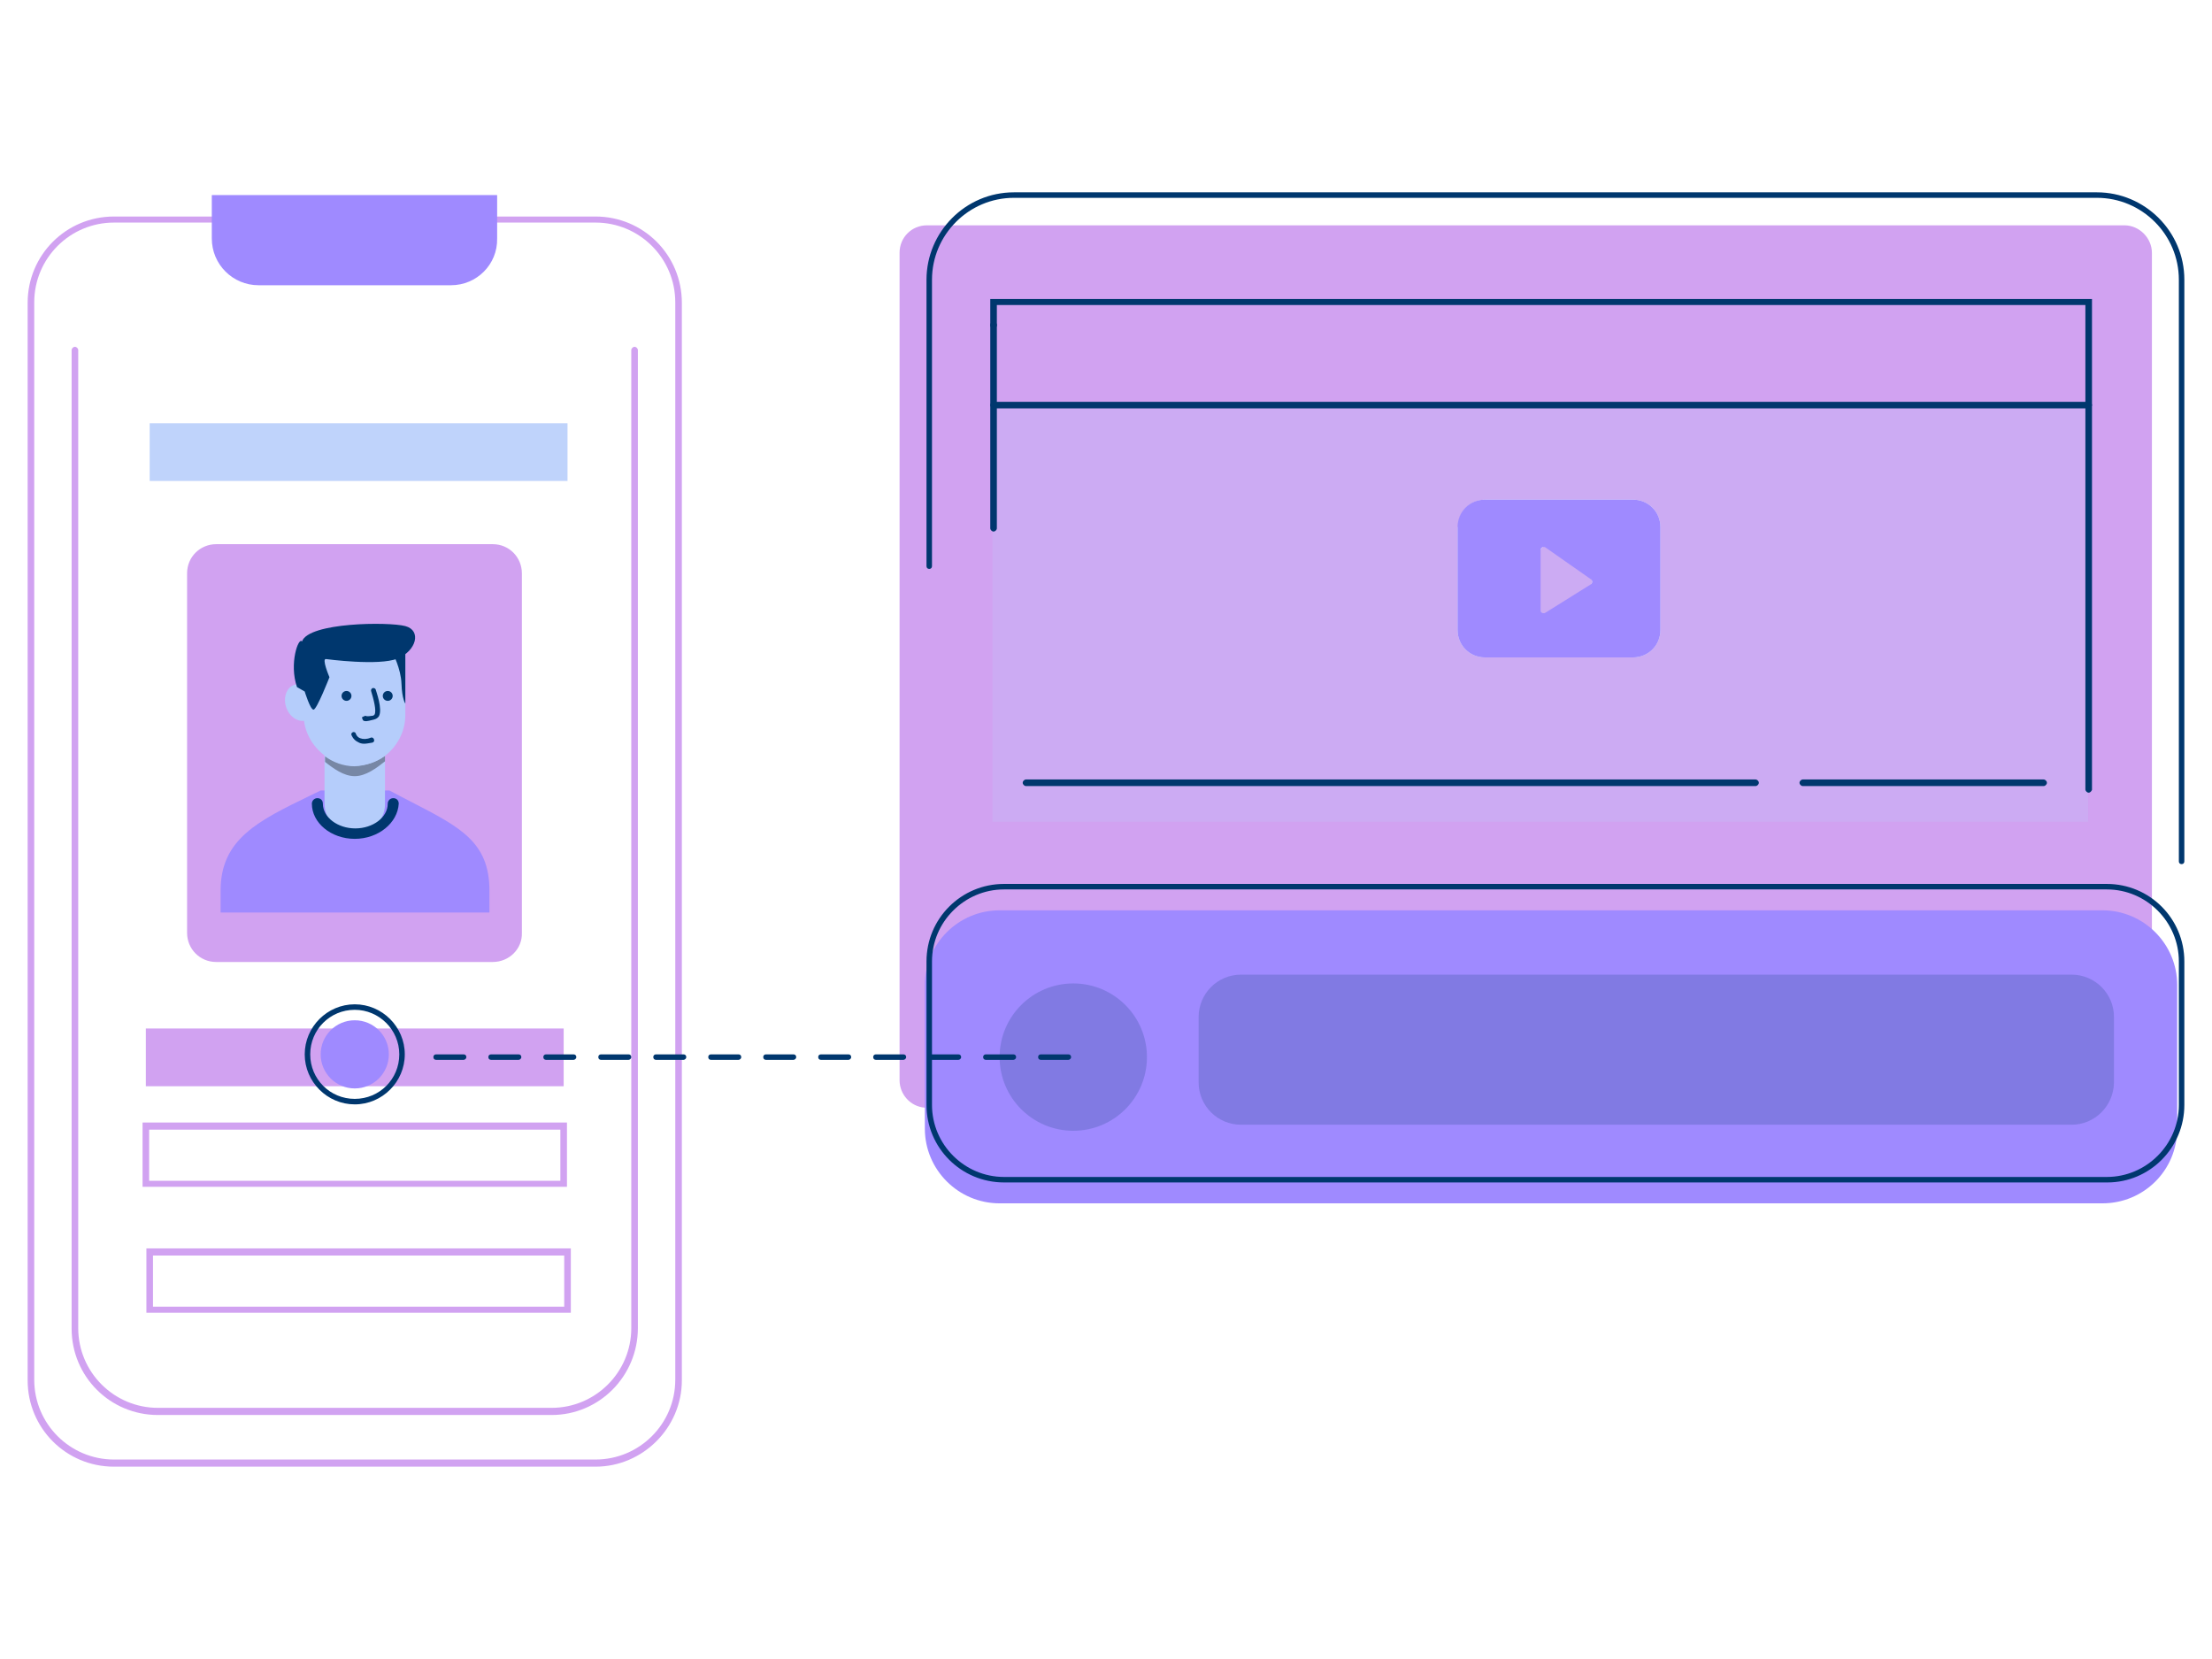 <svg width="200" height="150" viewBox="0 0 200 150" fill="none" xmlns="http://www.w3.org/2000/svg">
<path d="M53.847 132.61H10.304C5.979 132.61 2.5 129.131 2.5 124.806V27.381C2.5 23.056 5.979 19.577 10.304 19.577H53.847C58.172 19.577 61.651 23.056 61.651 27.381V124.806C61.651 129.081 58.122 132.61 53.847 132.61ZM10.304 20.124C6.327 20.124 3.096 23.355 3.096 27.331V124.757C3.096 128.733 6.327 131.964 10.304 131.964H53.847C57.824 131.964 61.055 128.733 61.055 124.757V27.331C61.055 23.355 57.824 20.124 53.847 20.124H10.304Z" fill="#D1A2F1"/>
<path fill-rule="evenodd" clip-rule="evenodd" d="M83.82 20.372H192.082C193.424 20.372 194.567 21.516 194.567 22.858V97.667C194.567 99.058 193.474 100.152 192.082 100.152H83.82H83.621C82.329 100.053 81.335 98.959 81.335 97.667V22.858C81.335 21.466 82.428 20.372 83.82 20.372ZM134.322 45.176C132.931 45.176 131.837 46.27 131.837 47.661H131.787V56.957C131.787 58.349 132.881 59.442 134.273 59.442H147.644C149.036 59.442 150.129 58.349 150.129 56.957V47.661C150.129 46.27 149.036 45.176 147.644 45.176H134.322ZM19.549 86.979H44.552C46.043 86.979 47.236 85.786 47.186 84.344V51.836C47.186 50.395 46.043 49.202 44.552 49.202H19.549C18.108 49.202 16.915 50.345 16.915 51.836V84.344C16.915 85.786 18.058 86.979 19.549 86.979ZM50.964 92.993H13.187V98.213H50.964V92.993ZM12.889 107.309H51.263V101.493H12.889V107.309ZM50.666 106.762H13.486V102.14H50.666V106.762ZM51.611 118.692H13.237V112.876H51.611V118.692ZM13.833 118.145H51.014V113.522H13.833V118.145ZM139.244 55.018V49.898C139.244 49.501 139.691 49.252 139.989 49.501L143.717 52.185C144.016 52.384 144.016 52.782 143.717 52.98L139.989 55.416C139.691 55.664 139.244 55.416 139.244 55.018Z" fill="#D1A2F1"/>
<path opacity="0.19" d="M188.801 36.626H89.735V74.303H188.801V36.626Z" fill="#B5CDFB"/>
<path fill-rule="evenodd" clip-rule="evenodd" d="M40.773 25.79H23.376C21.04 25.79 19.151 23.901 19.151 21.565V17.638H44.949V21.565C44.998 23.901 43.109 25.79 40.773 25.79ZM190.093 108.801H90.381C86.653 108.801 83.621 105.769 83.621 102.041V89.067C83.621 85.339 86.653 82.307 90.381 82.307H190.093C193.821 82.307 196.853 85.339 196.853 89.067V102.041C196.853 105.818 193.821 108.801 190.093 108.801ZM19.946 82.506H44.203H44.253V80.518C44.253 76.15 41.62 74.792 37.269 72.549L37.267 72.548C36.617 72.213 35.929 71.859 35.206 71.471H28.993C28.66 71.635 28.332 71.794 28.01 71.95C23.34 74.219 19.946 75.868 19.946 80.518V82.506ZM32.076 98.412C33.778 98.412 35.158 97.032 35.158 95.33C35.158 93.628 33.778 92.248 32.076 92.248C30.374 92.248 28.994 93.628 28.994 95.33C28.994 97.032 30.374 98.412 32.076 98.412ZM150.129 47.661V56.956C150.129 58.349 149.035 59.442 147.643 59.442H134.272C132.881 59.442 131.787 58.349 131.787 56.956V47.661C131.787 46.27 132.881 45.176 134.272 45.176H147.643C149.035 45.176 150.129 46.27 150.129 47.661ZM139.297 55.158C139.297 55.381 139.542 55.517 139.731 55.399L143.824 52.841C143.996 52.733 144.003 52.484 143.836 52.368L139.743 49.503C139.555 49.371 139.297 49.506 139.297 49.735V55.158Z" fill="#9F8AFF"/>
<path d="M197.251 78.131C197.102 78.131 197.003 78.032 197.003 77.883V25.293C197.003 21.217 193.673 17.887 189.597 17.887H91.674C87.598 17.887 84.267 21.217 84.267 25.293V51.19C84.267 51.339 84.168 51.438 84.019 51.438C83.87 51.438 83.77 51.339 83.77 51.19V25.293C83.77 20.968 87.3 17.389 91.674 17.389H189.597C193.921 17.389 197.5 20.919 197.5 25.293V77.883C197.5 78.032 197.401 78.131 197.251 78.131Z" fill="#00376E"/>
<path d="M190.541 106.912H90.779C86.902 106.912 83.77 103.781 83.77 99.903V86.93C83.77 83.053 86.902 79.921 90.779 79.921H190.491C194.368 79.921 197.5 83.053 197.5 86.93V99.903C197.5 103.781 194.368 106.912 190.541 106.912ZM90.779 80.418C87.2 80.418 84.267 83.351 84.267 86.93V99.903C84.267 103.482 87.2 106.415 90.779 106.415H190.491C194.07 106.415 197.003 103.482 197.003 99.903V86.93C197.003 83.351 194.07 80.418 190.491 80.418H90.779Z" fill="#00376E"/>
<path opacity="0.19" d="M97.041 102.24C100.72 102.24 103.702 99.257 103.702 95.579C103.702 91.9 100.72 88.918 97.041 88.918C93.363 88.918 90.381 91.9 90.381 95.579C90.381 99.257 93.363 102.24 97.041 102.24Z" fill="#00376E"/>
<path opacity="0.19" d="M187.309 101.693H112.202C110.114 101.693 108.375 100.003 108.375 97.865V91.951C108.375 89.863 110.065 88.123 112.202 88.123H187.309C189.397 88.123 191.137 89.813 191.137 91.951V97.915C191.087 100.003 189.397 101.693 187.309 101.693Z" fill="#00376E"/>
<path d="M89.834 48.059C89.685 48.059 89.536 47.91 89.536 47.761V29.369C89.536 29.22 89.685 29.071 89.834 29.071C89.984 29.071 90.132 29.22 90.132 29.369V47.761C90.132 47.91 89.984 48.059 89.834 48.059Z" fill="#00376E"/>
<path d="M188.851 71.67C188.701 71.67 188.552 71.521 188.552 71.372V27.58H90.132V29.419C90.132 29.568 89.984 29.717 89.834 29.717C89.685 29.717 89.536 29.568 89.536 29.419V27.033H189.149V71.421C189.099 71.521 189 71.67 188.851 71.67Z" fill="#00376E"/>
<path d="M188.851 36.924H89.834C89.685 36.924 89.536 36.775 89.536 36.626C89.536 36.477 89.685 36.328 89.834 36.328H188.851C189 36.328 189.149 36.477 189.149 36.626C189.149 36.775 189 36.924 188.851 36.924Z" fill="#00376E"/>
<path d="M158.728 71.073H92.767C92.618 71.073 92.469 70.924 92.469 70.775C92.469 70.626 92.618 70.477 92.767 70.477H158.728C158.877 70.477 159.027 70.626 159.027 70.775C159.027 70.924 158.877 71.073 158.728 71.073Z" fill="#00376E"/>
<path d="M184.775 71.073H163.003C162.854 71.073 162.705 70.924 162.705 70.775C162.705 70.626 162.854 70.477 163.003 70.477H184.775C184.924 70.477 185.073 70.626 185.073 70.775C185.073 70.924 184.924 71.073 184.775 71.073Z" fill="#00376E"/>
<path d="M49.87 127.938H14.28C9.956 127.938 6.476 124.458 6.476 120.134V31.655C6.476 31.506 6.625 31.357 6.774 31.357C6.923 31.357 7.073 31.506 7.073 31.655V120.084C7.073 124.061 10.303 127.292 14.28 127.292H49.87C53.847 127.292 57.078 124.061 57.078 120.084V31.655C57.078 31.506 57.227 31.357 57.376 31.357C57.525 31.357 57.674 31.506 57.674 31.655V120.084C57.674 124.409 54.195 127.938 49.87 127.938Z" fill="#D1A2F1"/>
<path d="M32.075 75.397C30.584 75.397 29.341 74.155 29.341 72.663V66.897C29.341 65.406 30.584 64.163 32.075 64.163C33.566 64.163 34.809 65.406 34.809 66.897V72.713C34.809 74.204 33.566 75.397 32.075 75.397Z" fill="#B5CDFB"/>
<path d="M32.075 75.845C29.938 75.845 28.198 74.404 28.198 72.664C28.198 72.415 28.397 72.167 28.695 72.167C28.994 72.167 29.192 72.366 29.192 72.664C29.192 73.907 30.535 74.901 32.125 74.901C33.716 74.901 35.058 73.907 35.058 72.664C35.058 72.415 35.257 72.167 35.555 72.167C35.853 72.167 36.052 72.366 36.052 72.664C35.953 74.404 34.213 75.845 32.075 75.845Z" fill="#00376E"/>
<path opacity="0.34" d="M34.809 68.339V68.836C34.063 69.433 33.069 70.178 32.075 70.178C31.081 70.178 30.137 69.482 29.391 68.886V68.389C30.137 68.936 31.081 69.284 32.075 69.284C33.069 69.234 34.014 68.886 34.809 68.339Z" fill="black"/>
<path d="M36.648 58.795V64.661C36.648 66.152 35.903 67.494 34.809 68.339C34.014 68.936 33.069 69.234 32.075 69.234C31.081 69.234 30.137 68.886 29.391 68.339C28.248 67.494 27.453 66.152 27.453 64.611V61.977C27.453 59.442 29.491 57.354 32.075 57.354C33.268 57.354 34.362 57.105 35.157 57.105C36.052 57.105 36.648 57.453 36.648 58.795Z" fill="#B5CDFB"/>
<path d="M27.698 65.12C28.399 64.88 28.722 63.969 28.419 63.086C28.117 62.203 27.303 61.682 26.602 61.923C25.901 62.163 25.578 63.074 25.88 63.957C26.183 64.84 26.997 65.361 27.698 65.12Z" fill="#B5CDFB"/>
<path d="M32.92 67.245C32.721 67.245 32.523 67.195 32.373 67.096C31.926 66.897 31.777 66.45 31.777 66.45C31.727 66.35 31.826 66.201 31.926 66.201C32.026 66.151 32.175 66.251 32.175 66.35C32.175 66.35 32.274 66.648 32.572 66.748C32.821 66.847 33.169 66.847 33.517 66.698C33.616 66.648 33.765 66.698 33.815 66.847C33.864 66.996 33.815 67.096 33.666 67.145C33.367 67.195 33.119 67.245 32.92 67.245Z" fill="#00376E"/>
<path d="M33.118 65.207C32.87 65.207 32.82 65.158 32.77 65.009L32.721 64.859L32.919 64.76C33.019 64.71 33.069 64.71 33.168 64.76C33.267 64.76 33.416 64.76 33.715 64.71C33.764 64.71 33.814 64.661 33.864 64.611C34.063 64.263 33.764 63.169 33.566 62.523C33.516 62.424 33.566 62.275 33.665 62.225C33.764 62.175 33.914 62.225 33.963 62.325C34.013 62.523 34.609 64.114 34.261 64.76C34.162 64.909 34.013 65.009 33.814 65.058C33.416 65.158 33.218 65.207 33.118 65.207Z" fill="#00376E"/>
<path d="M31.33 63.368C31.577 63.368 31.777 63.168 31.777 62.921C31.777 62.674 31.577 62.474 31.33 62.474C31.082 62.474 30.882 62.674 30.882 62.921C30.882 63.168 31.082 63.368 31.33 63.368Z" fill="#00376E"/>
<path d="M35.058 63.368C35.305 63.368 35.505 63.168 35.505 62.921C35.505 62.674 35.305 62.474 35.058 62.474C34.811 62.474 34.61 62.674 34.61 62.921C34.61 63.168 34.811 63.368 35.058 63.368Z" fill="#00376E"/>
<path d="M29.49 59.591C29.49 59.591 34.262 60.237 35.952 59.541C37.642 58.846 38.139 57.006 36.648 56.608C35.157 56.211 27.899 56.261 27.303 58.001C27.005 57.553 26.11 59.989 26.855 62.126L27.552 62.524C27.552 62.524 28.049 64.164 28.347 64.164C28.645 64.164 29.788 61.231 29.788 61.231C29.788 61.231 29.043 59.492 29.49 59.591Z" fill="#00376E"/>
<path d="M35.505 59.044C35.505 59.044 36.251 60.436 36.301 61.828C36.35 63.22 36.649 63.617 36.649 63.617V58.796L35.505 59.044Z" fill="#00376E"/>
<path opacity="0.86" d="M51.312 38.267H13.534V43.486H51.312V38.267Z" fill="#B5CDFB"/>
<path d="M96.596 95.828H94.11C93.961 95.828 93.862 95.728 93.862 95.579C93.862 95.43 93.961 95.331 94.11 95.331H96.596C96.745 95.331 96.844 95.43 96.844 95.579C96.844 95.728 96.695 95.828 96.596 95.828ZM91.625 95.828H89.139C88.99 95.828 88.891 95.728 88.891 95.579C88.891 95.43 88.99 95.331 89.139 95.331H91.625C91.774 95.331 91.873 95.43 91.873 95.579C91.873 95.728 91.724 95.828 91.625 95.828ZM86.654 95.828H84.169C84.02 95.828 83.92 95.728 83.92 95.579C83.92 95.43 84.02 95.331 84.169 95.331H86.654C86.803 95.331 86.903 95.43 86.903 95.579C86.903 95.728 86.754 95.828 86.654 95.828ZM81.683 95.828H79.198C79.049 95.828 78.95 95.728 78.95 95.579C78.95 95.43 79.049 95.331 79.198 95.331H81.683C81.832 95.331 81.932 95.43 81.932 95.579C81.932 95.728 81.783 95.828 81.683 95.828ZM76.713 95.828H74.228C74.078 95.828 73.979 95.728 73.979 95.579C73.979 95.43 74.078 95.331 74.228 95.331H76.713C76.862 95.331 76.961 95.43 76.961 95.579C76.961 95.728 76.812 95.828 76.713 95.828ZM71.742 95.828H69.257C69.108 95.828 69.008 95.728 69.008 95.579C69.008 95.43 69.108 95.331 69.257 95.331H71.742C71.891 95.331 71.99 95.43 71.99 95.579C71.99 95.728 71.841 95.828 71.742 95.828ZM66.772 95.828H64.286C64.137 95.828 64.037 95.728 64.037 95.579C64.037 95.43 64.137 95.331 64.286 95.331H66.772C66.921 95.331 67.02 95.43 67.02 95.579C67.02 95.728 66.871 95.828 66.772 95.828ZM61.801 95.828H59.315C59.166 95.828 59.067 95.728 59.067 95.579C59.067 95.43 59.166 95.331 59.315 95.331H61.801C61.95 95.331 62.049 95.43 62.049 95.579C62.049 95.728 61.9 95.828 61.801 95.828ZM56.83 95.828H54.345C54.196 95.828 54.096 95.728 54.096 95.579C54.096 95.43 54.196 95.331 54.345 95.331H56.83C56.979 95.331 57.078 95.43 57.078 95.579C57.078 95.728 56.929 95.828 56.83 95.828ZM51.859 95.828H49.374C49.225 95.828 49.126 95.728 49.126 95.579C49.126 95.43 49.225 95.331 49.374 95.331H51.859C52.008 95.331 52.108 95.43 52.108 95.579C52.108 95.728 51.959 95.828 51.859 95.828ZM46.889 95.828H44.403C44.254 95.828 44.155 95.728 44.155 95.579C44.155 95.43 44.254 95.331 44.403 95.331H46.889C47.038 95.331 47.137 95.43 47.137 95.579C47.137 95.728 46.988 95.828 46.889 95.828ZM41.918 95.828H39.432C39.283 95.828 39.184 95.728 39.184 95.579C39.184 95.43 39.283 95.331 39.432 95.331H41.918C42.067 95.331 42.166 95.43 42.166 95.579C42.166 95.728 42.017 95.828 41.918 95.828Z" fill="#00376E"/>
<path d="M32.075 99.853C29.59 99.853 27.552 97.815 27.552 95.33C27.552 92.844 29.59 90.806 32.075 90.806C34.561 90.806 36.599 92.844 36.599 95.33C36.599 97.815 34.561 99.853 32.075 99.853ZM32.075 91.303C29.839 91.303 28.049 93.093 28.049 95.33C28.049 97.567 29.839 99.356 32.075 99.356C34.312 99.356 36.102 97.567 36.102 95.33C36.102 93.093 34.263 91.303 32.075 91.303Z" fill="#00376E"/>
</svg>
